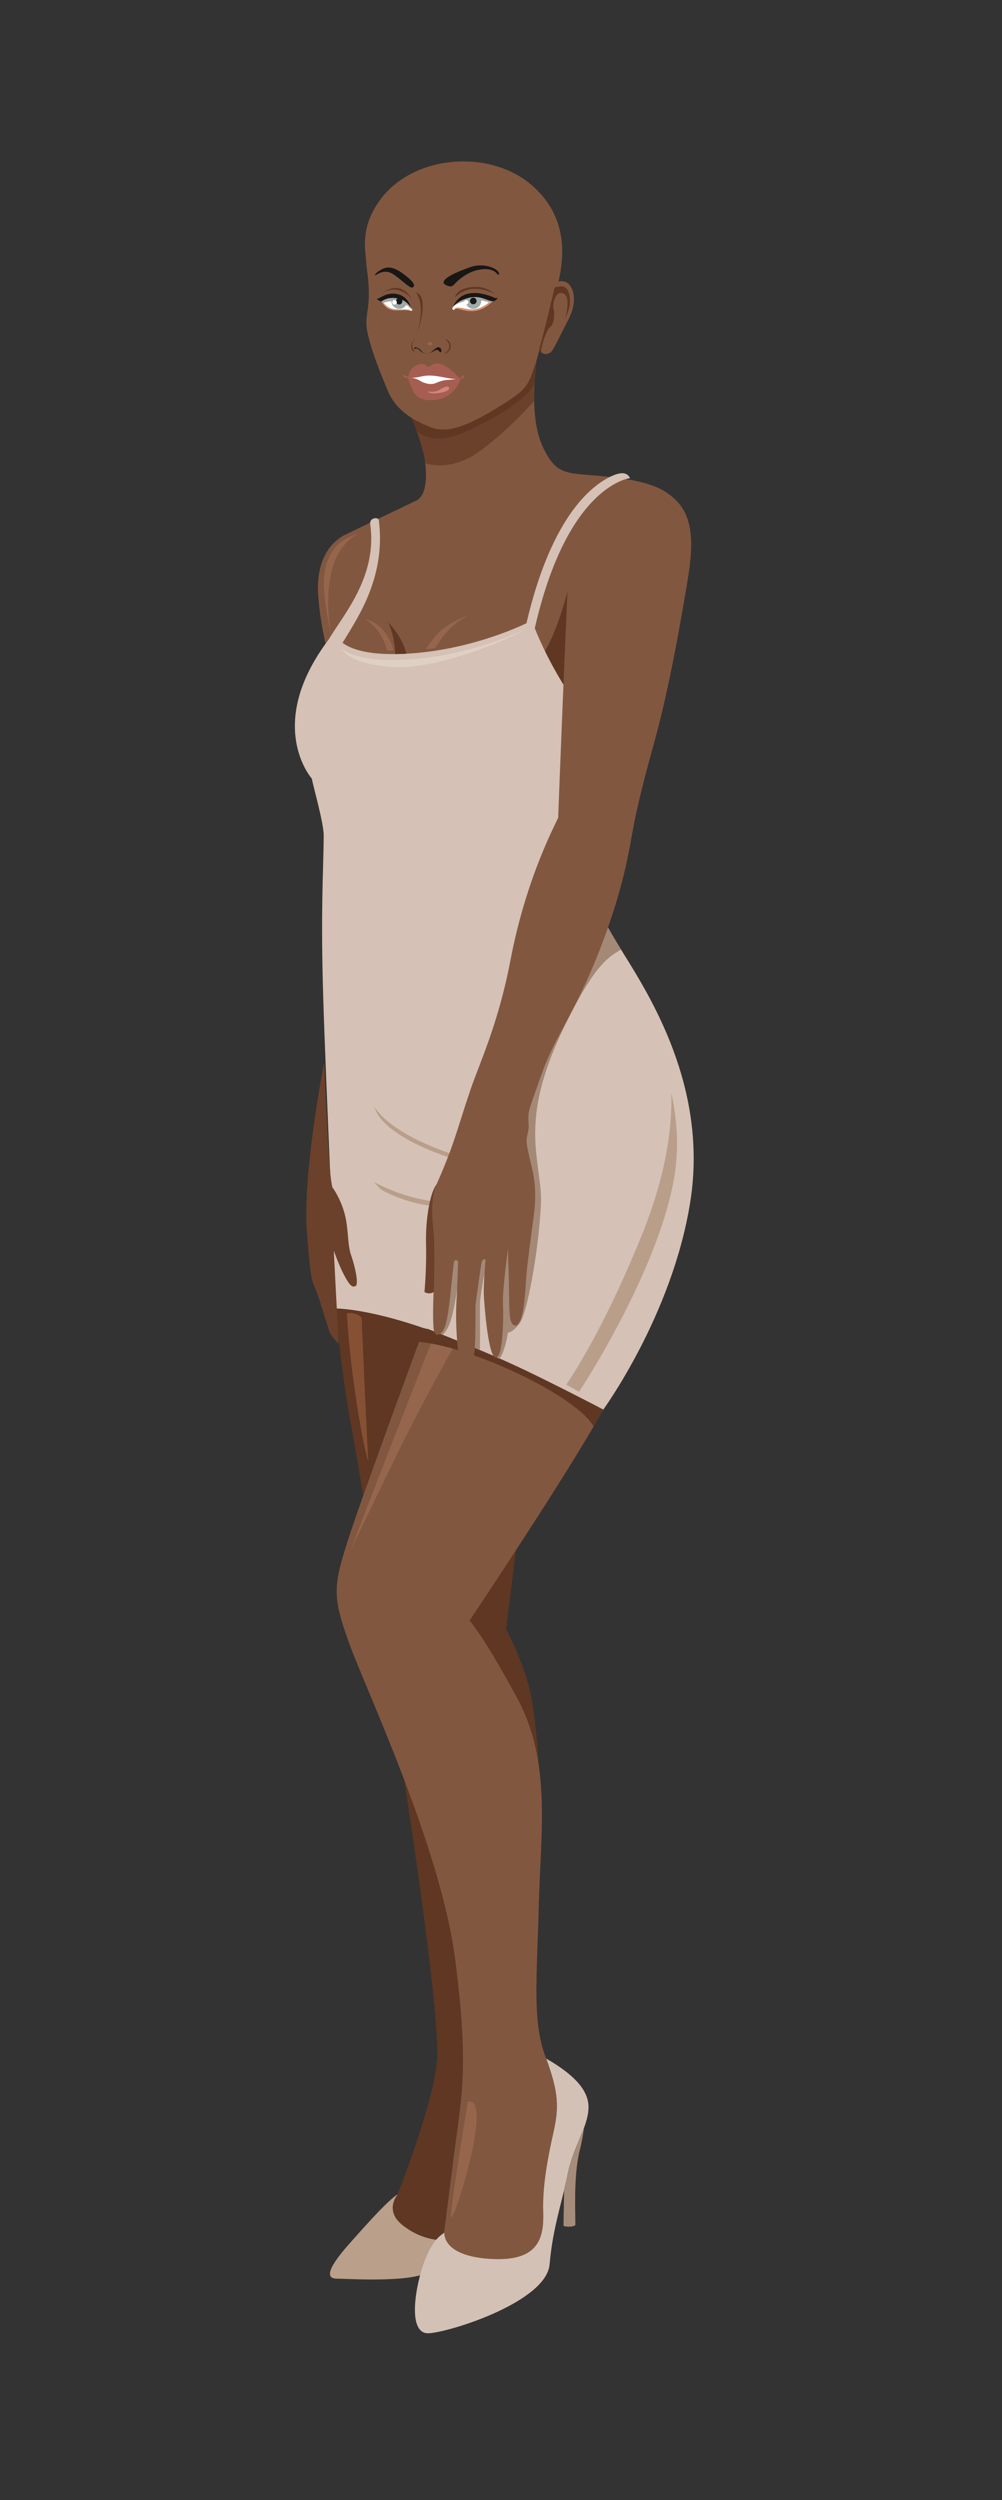 <svg width="85" height="212" viewBox="0 0 85 212" fill="none" xmlns="http://www.w3.org/2000/svg">
<rect x="0" y="0" width="85" height="212" fill="#333333" stroke="none"/>
<g clip-path="url(#clip0)">
<path fill-rule="evenodd" clip-rule="evenodd" d="M34.716 34.314C35.648 36.255 37.062 41.619 35.289 42.461C33.785 43.174 30.592 44.711 29.296 45.34C28 45.968 26.776 47.562 26.995 50.541C27.214 53.521 28 56.04 28 56.04C28 56.04 47.717 60.983 50.674 58.644C53.631 56.304 57.329 41.227 53.474 40.688C53.283 40.66 51.791 40.458 51.611 40.435C48.211 40.032 47.252 40.548 46.011 37.809C44.704 34.925 45.619 29.937 45.619 29.937C45.619 29.937 38.739 34.426 34.711 34.308L34.716 34.314Z" fill="#825740"/>
<path fill-rule="evenodd" clip-rule="evenodd" d="M48.514 48.65C48.514 48.65 47.476 53.526 45.944 55.625C44.418 57.724 47.942 60.395 48.357 57.191C48.778 53.987 48.508 48.65 48.508 48.65H48.514Z" fill="#5F3722"/>
<path fill-rule="evenodd" clip-rule="evenodd" d="M28.566 110.939C28.566 110.939 28.521 113.947 29.935 121.73C30.205 123.2 30.502 124.95 30.811 126.819C32.533 121.943 35.165 114.783 35.967 112.612C31.456 111.052 28.92 110.945 28.561 110.939H28.566ZM33.897 148.36C35.109 156.132 37.28 170.867 37.084 174.508C36.893 178.144 33.7 186.129 33.7 186.129C33.7 186.129 32.567 187.431 34.138 188.682C35.709 189.928 37.28 189.945 37.28 189.945L37.684 189.4C37.667 189.165 37.712 189.007 37.712 189.007C37.712 189.007 37.712 189.007 38.419 183.424C38.734 180.95 39.138 178.616 39.239 176.192C39.362 173.145 39.098 169.958 38.61 166.148C37.729 159.313 35.575 152.928 33.897 148.371V148.36ZM45.714 151.682C45.776 149.684 45.579 147.272 45.158 144.388C44.737 141.503 42.931 138.131 42.931 138.131C42.931 138.131 43.559 133.485 44.103 128.233C41.18 132.789 38.386 136.97 38.386 136.97C38.386 136.97 41.371 140.353 43.279 143.877C45.181 147.401 45.416 149.92 45.714 151.676V151.682Z" fill="#5F3722"/>
<path fill-rule="evenodd" clip-rule="evenodd" d="M29.06 54.508C29.739 55.03 31.316 55.664 34.907 55.406C39.609 55.064 43.391 53.448 44.659 52.847C46.853 43.443 50.455 40.946 52.077 40.289C52.947 39.936 53.3 40.222 53.446 40.548C53.429 40.548 48.149 41.075 45.366 53.274C45.781 54.312 46.73 56.455 48.261 58.773C50.405 62.016 48.811 73.407 48.811 73.407C48.811 73.407 50.506 77.014 52.795 80.701C55.084 84.388 60.095 92.187 58.558 101.9C57.026 111.613 51.05 119.71 51.05 119.71C51.05 119.71 44.878 116.147 38.408 113.543C31.939 110.934 28.516 110.956 28.516 110.956C28.516 110.956 27.607 90.958 27.422 84.685C27.192 77.026 27.433 74.058 27.461 70.865C27.472 69.81 26.535 66.561 26.456 66.028C26.456 66.028 22.399 61.483 27.898 54.205C27.938 54.144 27.977 54.076 28.016 54.009C29.29 51.938 32.034 48.74 31.4 44.386C31.366 43.892 32.118 43.808 32.141 44.133C32.713 48.807 30.513 52.129 29.183 54.306C29.139 54.379 29.094 54.452 29.054 54.519L29.06 54.508Z" fill="#D5C1B5"/>
<path fill-rule="evenodd" clip-rule="evenodd" d="M35.973 112.617C34.912 115.496 30.625 127.15 29.514 130.612C28.246 134.574 28.19 135.41 29.672 139.472C31.153 143.535 37.392 156.693 38.61 166.142C39.828 175.597 39.126 177.836 38.419 183.419C37.712 189.002 37.712 189.002 37.712 189.002C37.712 189.002 37.073 191.201 41.438 191.532C45.809 191.864 46.14 189.653 46.073 187.515C46.005 185.371 46.449 183.015 46.943 180.815C47.436 178.616 47.38 177.376 46.258 174.362C45.141 171.349 45.551 167.713 45.708 161.518C45.865 155.324 46.791 149.404 43.885 144.017C40.978 138.631 39.833 137.418 39.833 137.418C39.833 137.418 48.345 124.715 51.168 119.525C50.276 119.031 41.741 114.878 38.402 113.532C35.064 112.185 36.719 112.881 35.962 112.617H35.973Z" fill="#825740"/>
<path fill-rule="evenodd" clip-rule="evenodd" d="M33.717 186.073C32.898 186.651 31.753 187.868 29.616 190.281C27.478 192.688 27.814 193.221 28.566 193.221C29.273 193.221 34.57 193.564 36.147 192.739C36.276 192.363 36.405 191.998 36.534 191.661C36.837 190.865 37.084 190.32 37.28 189.944C37.163 189.939 35.681 189.9 34.144 188.682C32.606 187.459 33.678 186.163 33.678 186.163L33.717 186.073Z" fill="#BA9F8A"/>
<path fill-rule="evenodd" clip-rule="evenodd" d="M37.685 189.305C37.483 189.541 36.781 189.726 36.018 191.724C35.255 193.721 34.481 197.98 36.4 197.851C38.324 197.716 46.348 195.158 46.623 192.01C46.898 188.862 47.656 186.859 48.144 184.412C48.632 181.966 49.855 180.451 49.922 178.779C49.984 177.23 48.638 175.889 46.337 174.559C47.386 177.432 47.431 178.666 46.949 180.816C46.455 183.015 46.011 185.372 46.079 187.515C46.146 189.659 45.815 191.864 41.444 191.533C38.077 191.28 37.685 189.911 37.685 189.3V189.305Z" fill="#D4C1B5"/>
<path fill-rule="evenodd" clip-rule="evenodd" d="M49.546 180.445C49.473 180.978 49.356 181.634 49.17 182.381C48.626 184.591 48.828 187.874 48.806 188.671C48.693 188.867 47.801 188.845 47.801 188.71L47.852 185.753C47.958 185.315 48.059 184.872 48.149 184.412C48.475 182.785 49.126 181.567 49.546 180.445Z" fill="#A68C7A"/>
<path fill-rule="evenodd" clip-rule="evenodd" d="M39.693 178.206C39.693 178.206 38.414 185.849 38.262 187.79C38.116 189.732 42.011 177.656 39.693 178.206Z" fill="#96664C"/>
<path fill-rule="evenodd" clip-rule="evenodd" d="M29.425 111.355C29.425 111.355 29.537 114.222 30.205 118.638C30.872 123.054 31.316 124.204 31.248 123.834C31.181 123.464 30.676 111.725 30.676 111.725C30.676 111.725 30.205 111.226 29.43 111.355H29.425Z" fill="#855034"/>
<path fill-rule="evenodd" clip-rule="evenodd" d="M36.714 113.526L38.436 114.318C38.436 114.318 35.967 118.56 33.049 124.603C30.132 130.646 29.784 131.331 29.784 131.331C29.784 131.331 31.703 126.297 36.714 113.526Z" fill="#96664C"/>
<path fill-rule="evenodd" clip-rule="evenodd" d="M35.973 112.617L35.541 113.79C39.878 114.138 48.851 118.296 50.366 120.972C50.674 120.445 50.949 119.962 51.179 119.53C50.697 119.266 47.195 117.454 44.603 116.214C42.398 115.153 39.951 114.155 38.414 113.537C35.075 112.191 36.731 112.887 35.973 112.623V112.617Z" fill="#5F3722"/>
<path fill-rule="evenodd" clip-rule="evenodd" d="M27.5 90.077C27.5 90.077 25.643 99.487 26.035 104.498C26.428 109.509 26.434 108.168 27.068 110.154C27.702 112.14 27.983 113.044 27.983 113.044C27.983 113.044 28.757 114.144 28.729 113.841C28.701 113.532 28.314 106.047 28.314 106.047C28.314 106.047 28.746 107.281 29.2 108.14C29.655 108.998 29.879 109.189 30.16 109.054C30.446 108.92 30.137 107.444 29.789 106.451C29.442 105.458 29.587 104.088 29.195 102.775C28.802 101.462 28.201 100.688 28.201 100.688C27.898 99.74 27.68 93.725 27.494 90.072L27.5 90.077Z" fill="#6B412B"/>
<path fill-rule="evenodd" clip-rule="evenodd" d="M56.942 92.653C57.464 95.01 57.627 97.557 57.133 100.189C55.623 108.207 49.126 118.015 49.126 118.015C49.126 118.015 48.733 117.796 48.037 117.42C49.378 115.406 51.735 111.405 54.411 104.823C56.611 99.414 57.032 95.312 56.948 92.653H56.942Z" fill="#B99E8A"/>
<path fill-rule="evenodd" clip-rule="evenodd" d="M49.737 75.264C50.456 76.655 51.202 78.125 52.464 80.157L52.689 80.521C51.628 81.127 50.422 81.812 47.902 86.997C45.383 92.181 45.181 95.284 45.535 98.236C45.888 101.187 46.028 101.075 45.736 104.127C45.445 107.18 44.682 111.388 44.087 112.202C43.498 113.016 43.088 113.004 43.088 113.004C43.088 113.004 42.847 114.626 42.359 115.221L42.061 115.086C41.949 113.902 41.422 108.285 41.281 107.775C41.118 107.202 40.715 110.367 40.715 110.367C40.715 110.367 40.703 110.777 40.72 112.814C40.726 113.672 40.72 114.183 40.703 114.486C40.232 114.284 39.749 114.076 39.256 113.874L38.992 107.629C38.992 107.629 38.739 110.187 38.291 111.792C38.089 112.522 37.802 112.943 37.55 113.189L37.37 113.122C37.269 112.903 37.219 112.662 37.236 112.393C37.353 110.3 37.056 104.823 42.875 91.048C47.762 79.472 46.746 75.673 49.743 75.264H49.737Z" fill="#A38976"/>
<path d="M31.714 93.775C31.72 93.781 32.943 96.423 40.058 98.37L39.945 98.707C32.651 96.71 31.899 94.207 31.893 94.201L31.714 93.775ZM31.736 100.233C31.747 100.239 36.102 102.753 40.355 101.715L40.456 102.057C36.035 103.14 32.314 100.862 32.303 100.856L31.736 100.239V100.233Z" fill="#B99E8A"/>
<path fill-rule="evenodd" clip-rule="evenodd" d="M34.565 34.69C34.565 34.69 35.518 36.564 36.007 38.803C36.046 38.977 36.08 39.145 36.113 39.308C37.179 39.577 38.801 39.605 40.602 38.32C42.538 36.934 44.261 35.172 45.304 34.011C45.254 31.862 45.63 29.937 45.63 29.937C45.63 29.937 38.851 34.802 34.57 34.684L34.565 34.69Z" fill="#6B412B"/>
<path fill-rule="evenodd" clip-rule="evenodd" d="M34.565 34.689C34.565 34.689 34.946 35.441 35.356 36.569C37.106 37.888 39.143 36.844 41.259 35.744C43.368 34.65 45.158 33.264 45.332 32.439C45.416 31.009 45.624 29.942 45.624 29.942C45.624 29.942 38.846 34.807 34.565 34.689Z" fill="#5F3722"/>
<path fill-rule="evenodd" clip-rule="evenodd" d="M30.429 45.188C30.042 45.362 29.705 45.513 29.459 45.631C28.353 46.17 27.309 47.522 27.495 50.064C27.612 51.635 27.91 53.055 28.123 53.913C28.123 53.913 27.439 51.001 28.185 48.229C28.662 46.456 29.722 45.586 30.424 45.188H30.429Z" fill="#96664C"/>
<path fill-rule="evenodd" clip-rule="evenodd" d="M37.112 100.334C36.483 100.991 36.085 103.376 36.141 105.497C36.197 107.618 36.006 109.559 36.006 109.559C36.006 109.559 37.19 110.328 37.51 107.837C37.645 106.765 37.314 104.958 37.134 103.942C36.893 102.59 37.112 100.334 37.112 100.334Z" fill="#6B412B"/>
<path fill-rule="evenodd" clip-rule="evenodd" d="M53.541 40.699C54.546 40.89 55.752 41.215 56.56 41.777C58.165 42.899 59.102 44.414 58.389 48.824C57.772 52.634 56.728 58.576 55.46 63.099C54.776 65.54 54.091 68.194 53.726 70.152C53.362 72.111 52.913 75.32 50.848 80.611C48.783 85.897 47.094 87.861 45.989 90.964C44.883 94.067 44.861 94.084 44.827 94.634C44.793 95.183 44.934 95.509 44.748 96.182C44.558 96.856 44.771 97.4 44.928 98.202C45.085 99.005 45.635 100.396 45.293 102.983C44.945 105.575 44.805 106.731 44.698 107.64C44.597 108.549 44.558 110.659 44.238 111.697C43.918 112.735 43.363 112.567 43.256 111.63C43.155 110.693 43.194 108.763 43.138 107.556C43.082 106.35 43.105 105.828 43.105 105.828C43.105 105.828 42.611 109.357 42.667 110.536C42.723 111.72 42.678 115.187 42.044 115.12C41.41 115.053 41.068 110.536 41.04 109.694C41.017 108.852 41.185 106.81 41.185 106.81C41.185 106.81 40.927 106.625 40.826 107.197C40.725 107.769 40.333 110.693 40.333 110.693C40.333 110.693 40.361 113.678 40.248 114.637C40.136 115.597 39.861 115.984 39.452 115.956C39.042 115.922 38.93 115.49 38.789 113.835C38.649 112.174 38.688 110.811 38.733 110.193C38.778 109.576 38.862 106.95 38.862 106.95C38.862 106.95 38.554 106.63 38.492 107.124C38.43 107.623 38.245 109.402 38.245 109.402C38.245 109.402 38.049 111.562 37.779 112.399C37.51 113.24 36.904 113.487 36.797 112.763C36.691 112.045 36.758 109.812 36.797 109.357C36.831 108.897 36.904 105.463 36.77 104.38C36.629 103.297 36.596 101.412 36.949 100.621C38.593 96.934 38.728 95.868 39.957 92.271C40.641 90.263 42.28 86.789 43.295 81.464C44.692 74.102 47.352 69.496 47.352 69.311C47.352 69.019 48.121 49.559 48.284 47.494C48.525 44.369 51.386 41.092 53.547 40.705L53.541 40.699Z" fill="#825740"/>
<path fill-rule="evenodd" clip-rule="evenodd" d="M28.981 55.013C29.66 55.535 31.237 56.169 34.828 55.911C39.508 55.569 43.273 53.969 44.564 53.358C43.531 54.048 37.477 56.697 33.605 56.562C29.593 56.416 28.981 55.013 28.981 55.013Z" fill="#E0D0C4"/>
<path fill-rule="evenodd" clip-rule="evenodd" d="M30.929 52.455C30.929 52.455 31.939 53.032 32.522 54.261C32.685 54.598 32.78 54.901 32.837 55.159C33.016 55.165 33.201 55.165 33.392 55.165C33.128 54.205 32.483 52.898 30.929 52.46V52.455Z" fill="#96664C"/>
<path fill-rule="evenodd" clip-rule="evenodd" d="M39.749 52.18C39.749 52.18 38.711 52.499 37.729 53.206C37.05 53.695 36.467 54.52 36.141 55.041C36.405 55.013 36.669 54.98 36.927 54.946C37.37 54.16 38.273 52.892 39.749 52.18Z" fill="#96664C"/>
<path fill-rule="evenodd" clip-rule="evenodd" d="M34.486 55.428C34.25 54.609 33.796 53.661 32.943 52.791C32.943 52.791 33.51 53.986 33.521 55.462C33.824 55.456 34.144 55.451 34.48 55.428H34.486Z" fill="#5F3722"/>
<path fill-rule="evenodd" clip-rule="evenodd" d="M45.102 15.696C48.306 18.468 47.958 22.064 47.1 24.915C46.241 27.765 45.809 29.712 45.293 31.222C44.777 32.726 44.648 33.057 42.375 34.46C40.103 35.862 38.105 36.85 36.579 36.244C35.053 35.644 33.599 34.83 32.881 33.096C32.163 31.357 31.619 30.015 31.237 28.478C30.855 26.941 31.293 26.553 31.288 24.982C31.276 23.417 31.142 23.344 31.035 21.863C30.973 20.993 30.597 19.108 32.337 16.829C35.193 13.098 41.584 12.655 45.102 15.696Z" fill="#825740"/>
<path fill-rule="evenodd" clip-rule="evenodd" d="M47.117 23.978C47.341 23.86 47.639 23.782 47.953 23.9C48.609 24.141 49.069 25.415 48.239 27.053C47.408 28.692 47.027 29.471 46.831 29.752C46.645 30.01 46.023 30.268 45.748 29.606C46.045 28.54 46.376 27.205 46.931 24.893C47.005 24.584 47.066 24.281 47.117 23.978Z" fill="#825740"/>
<path fill-rule="evenodd" clip-rule="evenodd" d="M45.893 29.847C45.837 29.786 45.787 29.707 45.748 29.606C46.045 28.54 46.376 27.204 46.931 24.893C46.971 24.724 47.01 24.556 47.044 24.388C47.212 24.326 47.431 24.276 47.689 24.287C48.424 24.315 48.463 25.746 48.2 26.391C47.936 27.036 47.936 27.036 47.936 27.036C47.936 27.036 48.194 26.2 48.132 25.471C48.071 24.741 47.448 24.769 47.285 24.954C47.122 25.134 46.842 25.633 46.965 26.228C47.089 26.823 46.954 27.564 46.645 27.76C46.393 27.923 45.916 29.224 45.893 29.847Z" fill="#5F3722"/>
<path fill-rule="evenodd" clip-rule="evenodd" d="M31.927 23.299C31.927 23.299 32.573 22.817 33.229 23.176C33.886 23.54 34.739 24.483 34.98 24.382C35.227 24.281 35.188 24.017 34.582 23.512C33.976 23.007 33.252 22.502 32.595 22.749C31.939 22.991 31.619 23.479 31.927 23.299Z" fill="#191716"/>
<path fill-rule="evenodd" clip-rule="evenodd" d="M37.673 24.073C37.673 24.073 38.206 24.472 38.476 24.174C38.745 23.877 39.531 23.08 40.614 22.878C41.696 22.67 42.067 23.086 42.179 23.232C42.291 23.383 42.443 23.26 42.218 22.985C41.999 22.71 40.967 22.261 39.856 22.665C38.745 23.063 37.398 23.619 37.668 24.073H37.673Z" fill="#191716"/>
<path fill-rule="evenodd" clip-rule="evenodd" d="M32.432 24.853C32.432 24.853 33.15 24.371 33.93 24.64C34.71 24.909 34.985 25.482 34.985 25.482C34.985 25.482 34.177 23.568 32.432 24.859V24.853Z" fill="#5F3722"/>
<path fill-rule="evenodd" clip-rule="evenodd" d="M38.605 25.212C38.605 25.212 39.211 24.505 40.249 24.494C41.287 24.483 41.954 24.943 41.954 24.943C41.954 24.943 41.337 24.225 40.069 24.337C38.801 24.449 38.616 25.083 38.605 25.212Z" fill="#5F3722"/>
<path fill-rule="evenodd" clip-rule="evenodd" d="M32.354 25.532C32.354 25.532 32.589 25.992 32.999 26.189C33.409 26.385 33.841 26.312 34.194 26.29C34.548 26.273 34.811 26.34 34.811 26.34C34.811 26.34 34.901 26.407 34.963 26.301C35.03 26.189 34.851 26.11 34.851 26.11C34.851 26.11 34.677 25.381 33.7 25.223C32.724 25.066 32.472 25.487 32.348 25.532H32.354Z" fill="white"/>
<path fill-rule="evenodd" clip-rule="evenodd" d="M38.633 26.195C38.633 26.195 38.521 26.369 38.408 26.245C38.296 26.122 38.521 25.914 38.521 25.914C38.521 25.914 39.132 25.173 40.002 25.084C40.872 24.994 41.596 25.471 41.702 25.493C41.814 25.516 41.848 25.516 41.82 25.516C41.792 25.516 41.191 26.239 40.299 26.352C39.407 26.458 38.936 26.093 38.638 26.195H38.633Z" fill="white"/>
<path fill-rule="evenodd" clip-rule="evenodd" d="M35.277 24.78C35.277 24.78 35.659 25.201 35.698 26.144C35.737 27.087 35.418 28.181 35.418 28.181C35.418 28.181 36.501 25.151 35.277 24.786V24.78Z" fill="#5F3722"/>
<path fill-rule="evenodd" clip-rule="evenodd" d="M35.204 28.708C35.204 28.708 34.968 28.882 34.901 29.207C34.834 29.533 34.968 29.774 35.137 29.825C35.311 29.869 34.615 29.376 35.204 28.708Z" fill="#5F3722"/>
<path fill-rule="evenodd" clip-rule="evenodd" d="M37.774 28.781C37.774 28.781 38.122 28.989 38.122 29.348C38.117 29.707 37.881 29.87 37.713 29.937C37.544 30.005 38.06 30.01 38.201 29.533C38.347 29.051 37.937 28.759 37.774 28.787V28.781Z" fill="#5F3722"/>
<path fill-rule="evenodd" clip-rule="evenodd" d="M35.182 29.606C35.182 29.606 35.333 29.455 35.519 29.628C35.704 29.808 35.867 29.993 36.242 29.971C36.618 29.948 36.77 29.746 37 29.679C37.23 29.612 37.269 29.915 37.393 29.859C37.516 29.797 37.415 29.376 37.129 29.455C36.837 29.527 36.613 29.976 36.248 29.976C35.883 29.976 35.816 29.819 35.642 29.64C35.468 29.46 35.019 29.342 35.188 29.612L35.182 29.606Z" fill="#241714"/>
<path d="M36.489 29.292C36.601 29.292 36.691 29.229 36.691 29.151C36.691 29.074 36.601 29.011 36.489 29.011C36.377 29.011 36.287 29.074 36.287 29.151C36.287 29.229 36.377 29.292 36.489 29.292Z" fill="#96664C"/>
<path fill-rule="evenodd" clip-rule="evenodd" d="M34.621 32.041C34.621 32.041 34.267 32.08 34.228 31.884C34.189 31.688 34.306 31.789 34.407 31.873C34.508 31.957 34.638 31.946 34.649 31.895C34.66 31.845 34.789 31.138 35.412 30.947C36.035 30.756 36.119 31.014 36.259 31.07C36.4 31.126 36.523 31.042 36.602 30.969C36.68 30.896 37.196 30.621 37.898 31.115C38.599 31.609 38.857 31.946 38.941 32.007C39.026 32.069 39.199 32.024 39.183 31.918C39.171 31.811 39.312 31.811 39.396 31.918C39.48 32.024 39.059 32.142 39.059 32.142C39.059 32.142 38.807 33.057 37.954 33.567C37.101 34.078 35.889 34.022 35.395 33.607C34.907 33.191 34.733 32.288 34.604 32.041H34.621Z" fill="#A65E53"/>
<path fill-rule="evenodd" clip-rule="evenodd" d="M36.433 33.203C36.433 33.203 36.921 33.298 37.342 33.023C37.763 32.748 38.094 32.698 38.105 32.933C38.116 33.169 37.275 33.388 36.73 33.354C36.186 33.315 36.281 33.158 36.433 33.203Z" fill="#D48579"/>
<path fill-rule="evenodd" clip-rule="evenodd" d="M34.879 32.03C34.879 32.03 35.288 32.069 35.614 32.277C35.934 32.484 36.517 32.67 36.938 32.49C37.359 32.31 37.64 32.232 37.987 32.215C38.335 32.198 38.689 32.137 38.689 32.137C38.156 32.159 37.23 31.839 36.394 31.845C35.754 31.85 35.446 32.058 34.879 32.03Z" fill="white"/>
<path fill-rule="evenodd" clip-rule="evenodd" d="M32.354 25.532C32.354 25.532 32.589 25.992 32.999 26.189C33.409 26.385 33.841 26.312 34.194 26.29C34.548 26.273 34.811 26.34 34.811 26.34C34.811 26.34 34.834 26.357 34.862 26.363C34.677 26.105 33.706 26.351 33.156 26.138C32.746 25.981 32.505 25.65 32.41 25.487C32.387 25.504 32.365 25.521 32.348 25.527L32.354 25.532Z" fill="#D4926F"/>
<path fill-rule="evenodd" clip-rule="evenodd" d="M38.633 26.195C38.633 26.195 38.56 26.301 38.476 26.29C38.694 25.791 39.615 26.374 40.383 26.206C41.012 26.066 41.483 25.656 41.657 25.482C41.674 25.488 41.691 25.493 41.702 25.499C41.814 25.521 41.848 25.521 41.82 25.521C41.792 25.521 41.191 26.245 40.299 26.357C39.407 26.464 38.936 26.099 38.638 26.2L38.633 26.195Z" fill="#D4926F"/>
<path fill-rule="evenodd" clip-rule="evenodd" d="M38.464 25.97C38.492 25.936 38.515 25.914 38.515 25.914C38.515 25.914 39.127 25.173 39.996 25.084C40.866 24.994 41.59 25.471 41.696 25.493C41.809 25.516 41.842 25.516 41.814 25.516C41.803 25.516 41.736 25.588 41.623 25.695C40.063 25.095 38.902 25.678 38.464 25.965V25.97Z" fill="#ADA89F"/>
<path fill-rule="evenodd" clip-rule="evenodd" d="M32.371 25.532C32.371 25.532 32.404 25.6 32.472 25.695C32.892 25.549 34.116 25.241 34.974 26.323C34.98 26.318 34.98 26.312 34.985 26.307C35.053 26.194 34.873 26.116 34.873 26.116C34.873 26.116 34.699 25.386 33.728 25.229C32.758 25.072 32.5 25.493 32.376 25.538L32.371 25.532Z" fill="#ADA89F"/>
<path fill-rule="evenodd" clip-rule="evenodd" d="M34.548 25.616C34.385 25.448 34.138 25.285 33.762 25.224C33.588 25.195 33.442 25.184 33.313 25.19C33.246 25.291 33.206 25.414 33.206 25.543C33.206 25.902 33.504 26.194 33.874 26.194C34.217 26.194 34.503 25.942 34.542 25.616H34.548Z" fill="#9FABAB"/>
<path fill-rule="evenodd" clip-rule="evenodd" d="M39.575 25.179C39.71 25.134 39.85 25.095 40.002 25.083C40.243 25.061 40.473 25.078 40.686 25.117C40.77 25.229 40.821 25.369 40.821 25.521C40.821 25.891 40.523 26.189 40.153 26.189C39.783 26.189 39.485 25.891 39.485 25.521C39.485 25.398 39.519 25.28 39.581 25.179H39.575Z" fill="#9FABAB"/>
<path d="M40.148 25.801C40.303 25.801 40.428 25.676 40.428 25.521C40.428 25.366 40.303 25.24 40.148 25.24C39.993 25.24 39.867 25.366 39.867 25.521C39.867 25.676 39.993 25.801 40.148 25.801Z" fill="#191716"/>
<path d="M33.863 25.818C34.012 25.818 34.132 25.695 34.132 25.544C34.132 25.392 34.012 25.269 33.863 25.269C33.714 25.269 33.594 25.392 33.594 25.544C33.594 25.695 33.714 25.818 33.863 25.818Z" fill="#191716"/>
<path fill-rule="evenodd" clip-rule="evenodd" d="M31.961 25.342C31.961 25.342 32.107 25.476 32.213 25.521C32.32 25.566 32.371 25.56 32.371 25.56C32.371 25.56 32.836 25.145 33.689 25.297C34.542 25.448 34.856 26.105 34.856 26.105C34.856 26.105 34.682 25.145 33.706 24.938C32.735 24.73 32.202 25.37 31.961 25.33V25.342Z" fill="#191716"/>
<path fill-rule="evenodd" clip-rule="evenodd" d="M38.402 26.065C38.402 26.065 38.66 25.65 39.339 25.392C40.018 25.128 40.512 25.139 41.034 25.319C41.556 25.498 41.763 25.616 41.982 25.498C42.201 25.381 42.212 25.235 42.212 25.235C42.212 25.235 42.106 25.319 41.965 25.257C41.825 25.195 39.255 23.972 38.408 26.065H38.402Z" fill="#191716"/>
<path d="M33.471 25.824C33.576 25.824 33.661 25.738 33.661 25.633C33.661 25.528 33.576 25.442 33.471 25.442C33.365 25.442 33.28 25.528 33.28 25.633C33.28 25.738 33.365 25.824 33.471 25.824Z" fill="white"/>
<path d="M39.547 25.824C39.653 25.824 39.738 25.738 39.738 25.633C39.738 25.528 39.653 25.442 39.547 25.442C39.442 25.442 39.356 25.528 39.356 25.633C39.356 25.738 39.442 25.824 39.547 25.824Z" fill="white"/>
</g>
<defs>
<clipPath id="clip0">
<rect width="84.667" height="211.667" fill="white"/>
</clipPath>
</defs>
</svg>
